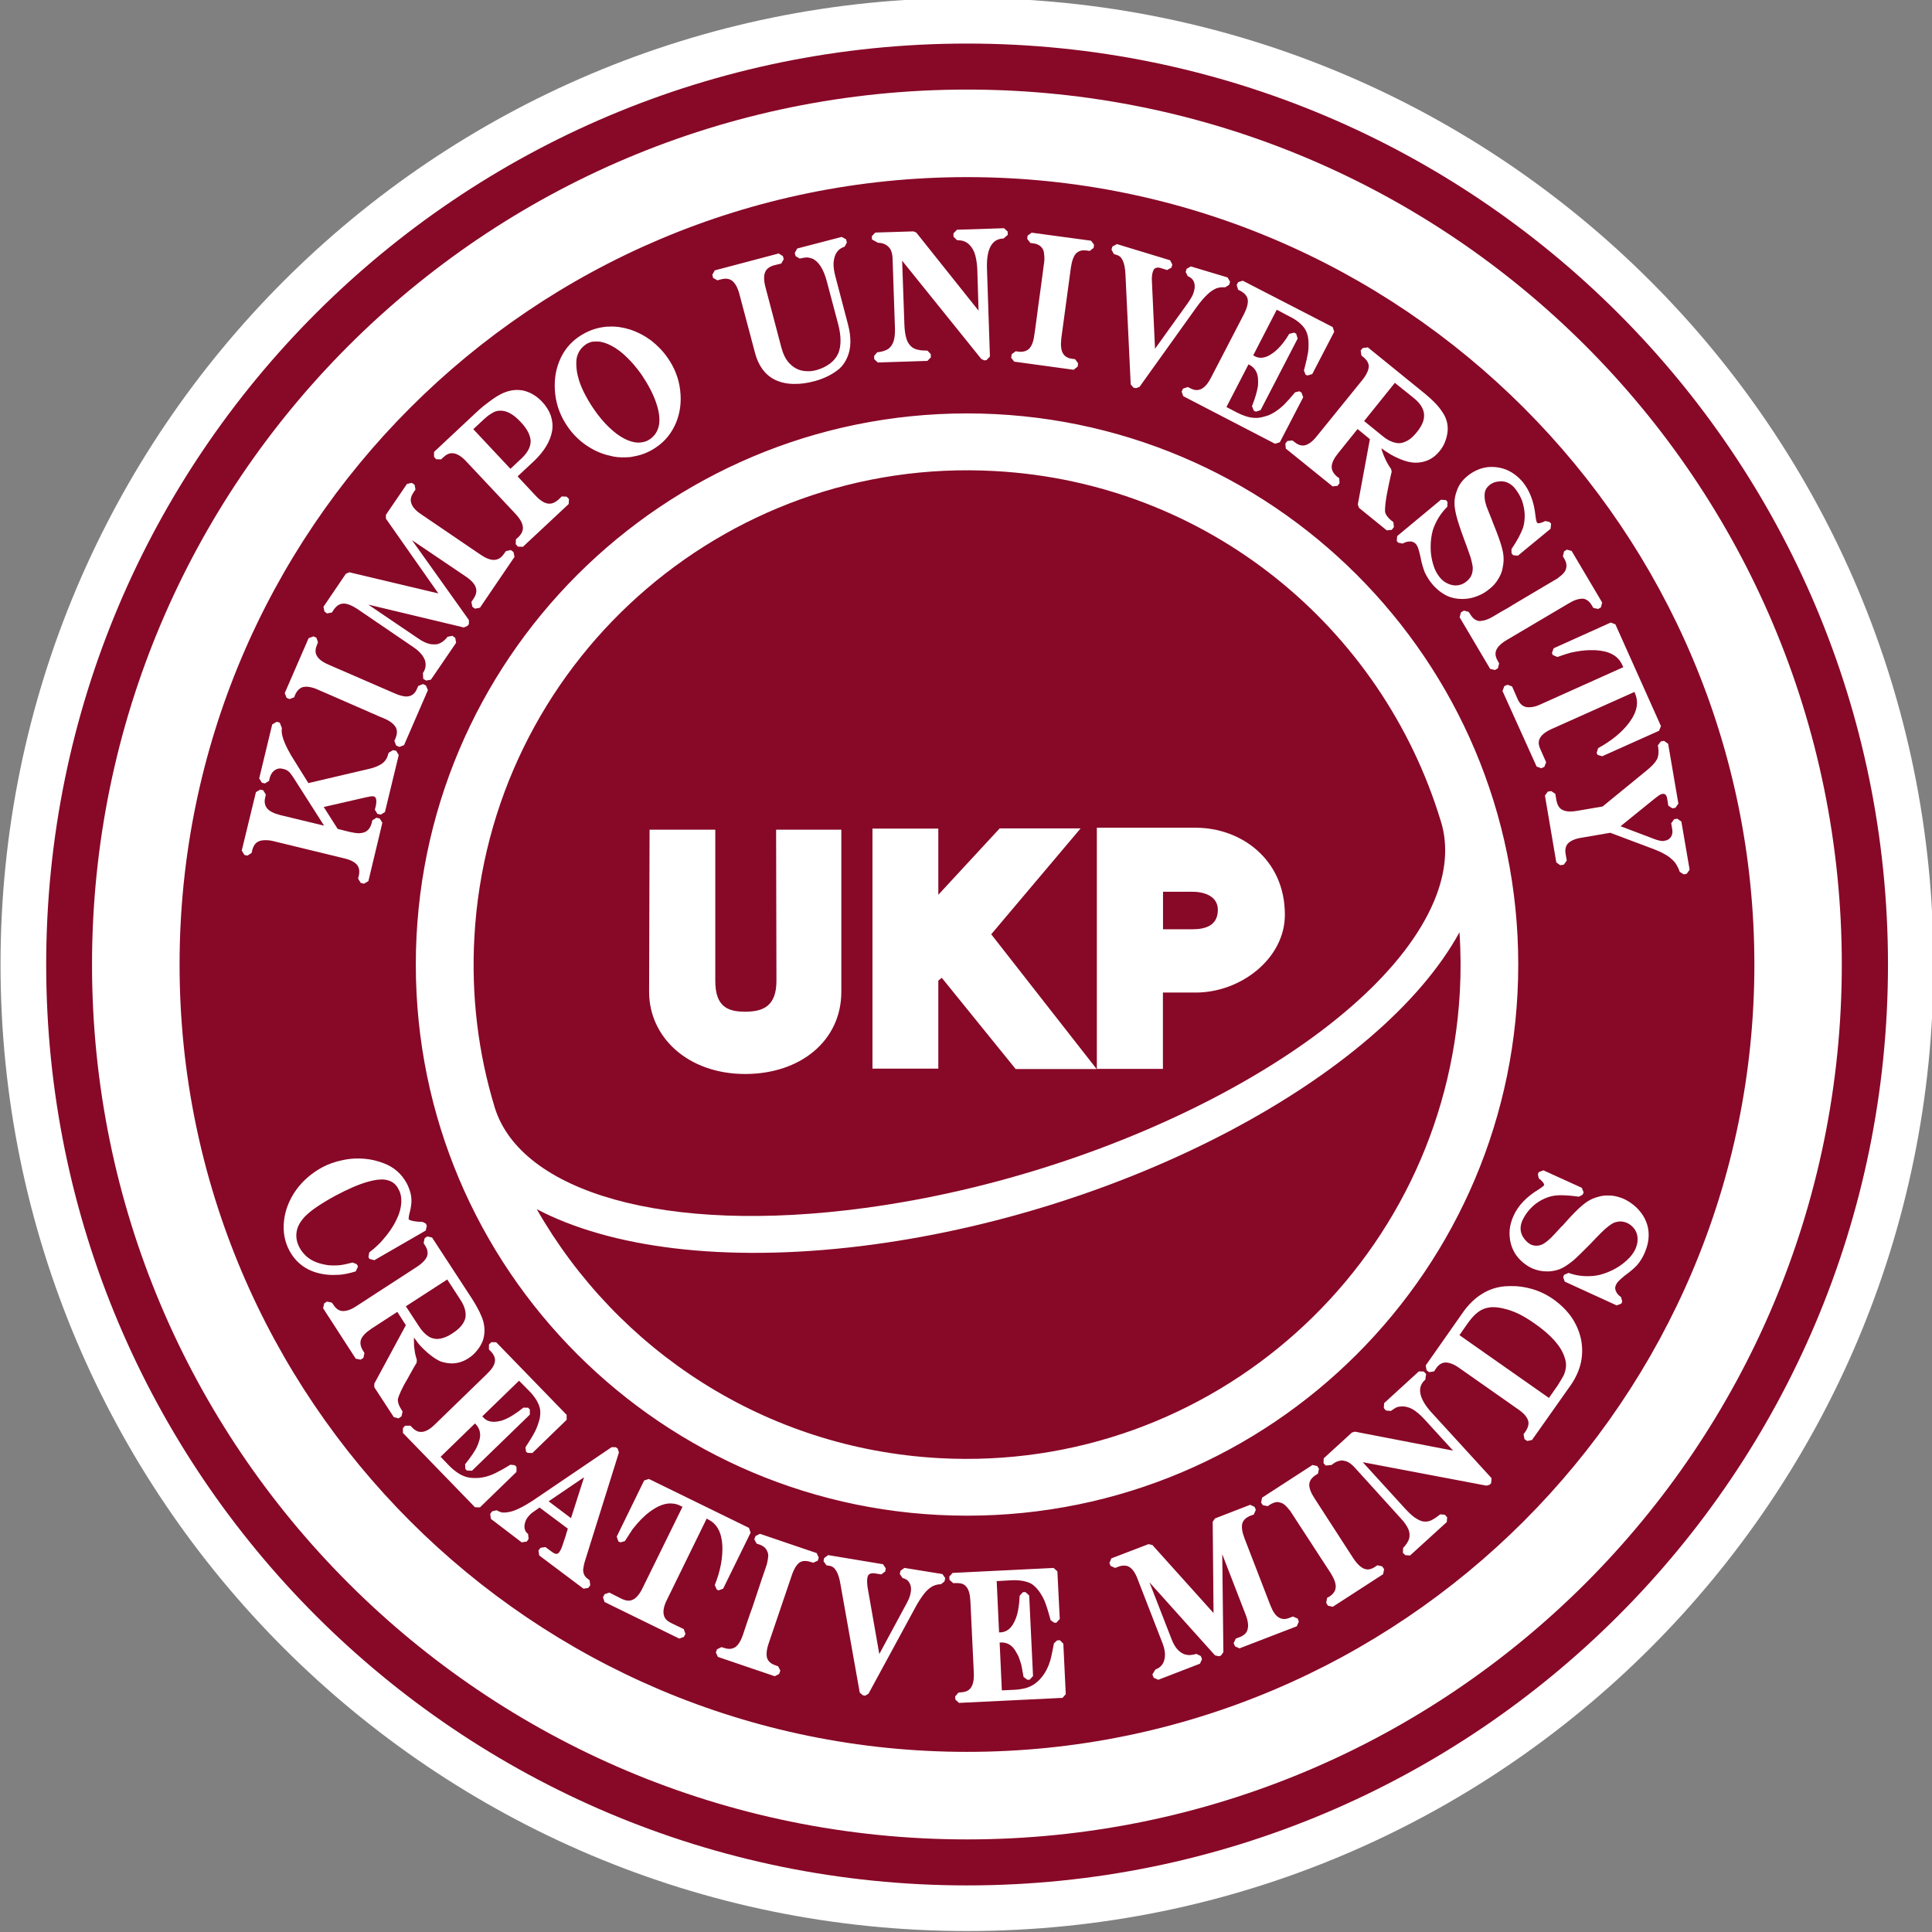 


<svg width="190.764mm" height="190.77mm" viewBox="0 0 190.764 190.77" version="1.1" id="svg467" xmlns="http://www.w3.org/2000/svg">
  
  <rect x="0" y="0" width="190.764" height="190.77" fill="#808080" stroke="none"/>
  
  <defs id="defs464">
    <clipPath clipPathUnits="userSpaceOnUse" id="clipPath27">
      <path d="M 0,0 H 702.992 V 878.74 H 0 Z" id="path25"></path>
    </clipPath>
    <clipPath clipPathUnits="userSpaceOnUse" id="clipPath59">
      <path d="M 0,0 H 702.992 V 878.74 H 0 Z" id="path57"></path>
    </clipPath>
    <clipPath clipPathUnits="userSpaceOnUse" id="clipPath95">
      <path d="M 0,0 H 702.992 V 878.74 H 0 Z" id="path93"></path>
    </clipPath>
  </defs>
  <g id="layer1" transform="translate(-9.221,-44.71)">
    <g id="g413" transform="matrix(0.568,0,0,-0.568,-94.948,441.274)">
      <g id="g21">
        <g id="g23" clip-path="url(#clipPath27)">
          <g id="g29" transform="translate(351.511,698.522)">
            <path d="m 0,0 c -92.795,0 -168.024,-75.229 -168.024,-168.023 0,-92.786 75.229,-168.005 168.024,-168.005 92.776,0 167.994,75.219 167.994,168.005 C 167.994,-75.229 92.776,0 0,0" style="fill:#ffffff;fill-opacity:1;fill-rule:nonzero;stroke:none" id="path31"></path>
          </g>
          <g id="g33" transform="translate(351.511,690.603)">
            <path d="m 0,0 c -88.434,0 -160.085,-71.682 -160.085,-160.104 0,-88.395 71.651,-160.076 160.085,-160.076 88.413,0 160.085,71.681 160.085,160.076 C 160.085,-71.682 88.413,0 0,0 m 0,-312.183 c -83.992,0 -152.118,68.086 -152.118,152.079 0,83.991 68.126,152.107 152.118,152.107 83.992,0 152.058,-68.116 152.058,-152.107 0,-83.993 -68.066,-152.079 -152.058,-152.079" style="fill:#880827;fill-opacity:1;fill-rule:nonzero;stroke:none" id="path35"></path>
          </g>
          <g id="g37" transform="translate(351.511,667.387)">
            <path d="m 0,0 c -75.611,0 -136.898,-61.287 -136.898,-136.888 0,-75.563 61.287,-136.861 136.898,-136.861 75.582,0 136.859,61.298 136.859,136.861 C 136.859,-61.287 75.582,0 0,0 m 112.7,-77.744 7.918,-17.685 -0.323,-0.815 -9.894,-4.431 -0.796,0.236 -0.167,0.344 0.256,0.825 c 2.299,1.268 4.127,2.731 5.403,4.441 1.396,1.877 1.69,3.557 0.993,5.129 l -0.069,0.206 -14.364,-6.425 c -2.653,-1.179 -2.476,-2.516 -2.004,-3.518 l 1.011,-2.289 -0.324,-0.805 -0.53,-0.227 -0.806,0.295 -5.933,13.136 0.324,0.845 0.56,0.236 0.785,-0.295 1.003,-2.279 c 0.451,-0.953 1.101,-1.396 2.014,-1.336 0.57,0 1.237,0.166 1.974,0.52 l 14.345,6.445 -0.187,0.393 c -0.736,1.611 -2.241,2.427 -4.706,2.564 -0.345,0 -0.679,0.01 -1.032,0 -0.943,-0.019 -2.053,-0.176 -3.203,-0.432 -0.52,-0.137 -1.316,-0.393 -2.338,-0.756 l -0.796,0.353 -0.147,0.344 0.295,0.816 9.933,4.48 z m -16.888,-59.144 c 0,-52.917 -42.886,-95.803 -95.812,-95.803 -52.907,0 -95.832,42.886 -95.832,95.803 0,52.925 42.925,95.811 95.832,95.811 52.926,0 95.812,-42.886 95.812,-95.811 m 7.987,70.59 -0.226,0.383 0.206,0.855 0.491,0.305 0.826,-0.236 5.305,-8.96 -0.216,-0.845 -0.491,-0.275 -0.835,0.186 -0.246,0.423 c -0.413,0.697 -0.884,1.071 -1.513,1.179 h -0.039 c -0.806,0.01 -1.562,-0.265 -2.476,-0.816 l -10.699,-6.327 c -1.013,-0.589 -1.661,-1.199 -1.906,-1.827 -0.226,-0.57 -0.128,-1.179 0.295,-1.887 l 0.215,-0.392 -0.215,-0.855 -0.511,-0.295 -0.836,0.196 -5.305,8.97 0.226,0.855 0.52,0.305 0.806,-0.207 0.275,-0.393 c 0.403,-0.707 0.894,-1.08 1.504,-1.208 h 0.029 c 0.835,0 1.592,0.265 2.486,0.796 l 0.756,0.452 0.658,0.393 0.512,0.285 0.697,0.393 0.796,0.491 0.855,0.511 5.168,3.065 1.699,1.003 c 0.462,0.343 0.835,0.658 1.081,0.933 0.205,0.245 0.364,0.491 0.422,0.756 0.167,0.57 0.07,1.13 -0.314,1.788 m -16.212,0 c -0.175,0.57 -0.451,1.307 -0.785,2.26 l -0.433,1.159 c -0.697,1.897 -1.11,3.183 -1.306,3.989 -0.226,0.924 -0.354,1.661 -0.334,2.299 0,0.658 0.137,1.366 0.403,2.054 0.324,0.982 0.944,1.837 1.798,2.535 0.972,0.815 2.073,1.335 3.222,1.532 0.393,0.079 0.776,0.088 1.13,0.088 0.795,0 1.601,-0.157 2.387,-0.451 1.13,-0.462 2.084,-1.189 2.929,-2.172 1.217,-1.503 1.965,-3.468 2.21,-5.885 0.108,-0.963 0.265,-1.149 0.265,-1.179 0.02,-0.01 0.069,-0.098 0.246,-0.098 0.215,0 0.57,0.069 1.189,0.383 l 0.726,-0.157 0.286,-0.305 -0.089,-0.884 -5.678,-4.676 -0.806,0.078 -0.295,0.314 -0.02,0.747 c 0.993,1.444 1.651,2.712 2.034,3.773 0.207,0.727 0.285,1.483 0.266,2.279 -0.04,0.776 -0.197,1.592 -0.462,2.378 -0.295,0.766 -0.727,1.493 -1.239,2.132 -0.353,0.432 -0.756,0.756 -1.189,0.953 -0.353,0.186 -0.804,0.275 -1.237,0.275 -0.442,-0.02 -0.825,-0.079 -1.14,-0.177 -0.344,-0.137 -0.639,-0.304 -0.864,-0.491 -0.452,-0.373 -0.738,-0.816 -0.806,-1.336 -0.049,-0.246 -0.049,-0.56 -0.02,-0.924 0.03,-0.403 0.128,-0.845 0.315,-1.424 0.227,-0.57 0.53,-1.346 0.933,-2.339 0.098,-0.285 0.148,-0.442 0.187,-0.511 l 0.255,-0.629 0.363,-0.913 c 0.59,-1.573 0.993,-2.781 1.131,-3.606 0.176,-0.884 0.137,-1.798 -0.059,-2.692 -0.099,-0.678 -0.384,-1.326 -0.777,-1.955 -0.373,-0.648 -0.883,-1.238 -1.522,-1.719 -0.629,-0.541 -1.336,-0.953 -2.103,-1.238 -0.777,-0.315 -1.601,-0.482 -2.377,-0.501 h -0.315 c -0.943,0 -1.858,0.196 -2.682,0.599 -0.924,0.472 -1.788,1.159 -2.526,2.063 -0.529,0.629 -0.923,1.317 -1.247,1.984 -0.266,0.689 -0.54,1.573 -0.756,2.742 -0.138,0.658 -0.285,1.13 -0.384,1.434 -0.088,0.295 -0.225,0.492 -0.363,0.698 -0.235,0.275 -0.561,0.442 -0.914,0.472 h -0.078 c -0.532,0 -0.914,-0.108 -1.327,-0.364 l -0.776,0.157 -0.265,0.305 0.079,0.844 7.604,6.318 0.875,-0.059 0.274,-0.334 -0.04,-0.825 c -1.177,-1.179 -2.014,-2.535 -2.515,-4.068 -0.245,-0.874 -0.382,-1.876 -0.382,-2.957 0,-1.081 0.157,-2.083 0.442,-3.006 0.266,-0.914 0.649,-1.65 1.159,-2.26 0.412,-0.511 0.924,-0.894 1.494,-1.12 0.423,-0.177 0.805,-0.256 1.208,-0.275 0.167,0 0.324,0.019 0.481,0.039 0.542,0.069 1.051,0.324 1.513,0.708 0.512,0.432 0.827,0.923 0.954,1.551 0.068,0.295 0.087,0.59 0.059,0.974 -0.069,0.383 -0.158,0.874 -0.306,1.414 m -18.804,36.588 0.884,0.118 9.954,-8.076 c 1.384,-1.15 2.367,-2.172 2.975,-3.134 0.698,-0.983 0.993,-2.034 0.954,-3.135 -0.03,-0.638 -0.167,-1.277 -0.412,-1.935 -0.217,-0.638 -0.571,-1.238 -0.993,-1.749 -1.081,-1.356 -2.485,-2.024 -4.234,-2.024 -0.904,0.03 -1.631,0.236 -2.506,0.58 -0.825,0.324 -1.592,0.727 -2.319,1.199 -0.314,0.196 -0.668,0.422 -1.06,0.736 0.039,-0.157 0.078,-0.314 0.118,-0.481 0.196,-0.56 0.392,-1.071 0.628,-1.562 0.246,-0.472 0.531,-1.012 0.934,-1.562 l 0.107,-0.472 -0.196,-0.815 -0.255,-1.169 -0.207,-1.012 c -0.197,-0.914 -0.333,-1.759 -0.422,-2.466 -0.078,-0.708 -0.098,-1.219 -0.069,-1.543 0.098,-0.462 0.453,-0.973 1.082,-1.484 l 0.353,-0.265 0.098,-0.864 -0.374,-0.492 -0.873,-0.088 -4.816,3.91 -0.215,0.589 2.102,11.358 -2.141,1.759 -3.38,-4.205 c -0.718,-0.884 -1.12,-1.7 -1.12,-2.368 -0.01,-0.599 0.294,-1.139 0.894,-1.68 l 0.413,-0.295 0.058,-0.854 -0.343,-0.472 -0.865,-0.099 -8.135,6.574 -0.079,0.874 0.355,0.442 0.864,0.098 0.383,-0.285 c 0.472,-0.393 0.963,-0.599 1.414,-0.599 0.148,0 0.246,0 0.393,0.039 0.648,0.167 1.366,0.688 2.083,1.612 l 7.851,9.687 c 0.717,0.883 1.12,1.7 1.159,2.387 0.009,0.57 -0.295,1.12 -0.963,1.661 l -0.314,0.265 -0.128,0.874 z m -21.663,11.456 0.806,0.245 15.631,-8.056 0.264,-0.816 -3.821,-7.359 -0.836,-0.245 -0.313,0.128 -0.295,0.727 c 0.373,1.405 0.608,2.476 0.727,3.193 0.078,0.687 0.097,1.415 0.048,2.151 -0.079,0.786 -0.304,1.445 -0.618,1.926 -0.541,0.796 -1.395,1.503 -2.545,2.073 l -2.338,1.238 -4.087,-7.929 0.226,-0.137 c 0.353,-0.187 0.687,-0.285 1.091,-0.285 0.608,0 1.307,0.246 2.024,0.766 0.618,0.423 1.266,1.051 1.856,1.818 0.295,0.363 0.648,0.874 1.061,1.572 l 0.855,0.216 0.353,-0.196 0.256,-0.845 -6.445,-12.439 -0.815,-0.265 -0.364,0.177 -0.315,0.776 c 0.276,0.698 0.512,1.366 0.698,2.014 0.167,0.599 0.276,1.12 0.345,1.543 0.029,0.402 0.029,0.835 0,1.267 -0.089,1.12 -0.6,1.926 -1.583,2.417 l -0.069,0.029 -3.832,-7.417 1.887,-0.983 c 0.678,-0.344 1.297,-0.57 1.886,-0.737 0.472,-0.117 0.894,-0.167 1.297,-0.167 h 0.354 c 0.551,0.05 1.11,0.197 1.71,0.384 0.963,0.363 1.896,0.982 2.82,1.847 0.52,0.52 1.189,1.267 1.984,2.22 l 0.747,0.177 0.373,-0.246 0.285,-0.796 -4.058,-7.82 -0.835,-0.265 -15.956,8.272 -0.284,0.786 0.245,0.531 0.835,0.275 0.394,-0.197 c 0.412,-0.216 0.786,-0.334 1.149,-0.334 0.924,0 1.759,0.727 2.485,2.162 l 5.738,11.062 c 0.521,1.032 0.748,1.906 0.639,2.575 -0.118,0.559 -0.53,1.061 -1.268,1.444 l -0.392,0.196 -0.256,0.816 z m -21.861,6.189 0.787,0.423 9.245,-2.81 0.383,-0.737 -0.138,-0.54 -0.767,-0.423 -1.13,0.354 c -0.175,0.029 -0.303,0.078 -0.461,0.078 -0.157,0 -0.295,-0.049 -0.432,-0.098 -0.216,-0.108 -0.373,-0.324 -0.462,-0.658 -0.138,-0.403 -0.186,-0.933 -0.158,-1.562 l 0.542,-11.8 5.776,8.047 c 0.482,0.707 0.815,1.267 0.963,1.817 0.217,0.698 0.217,1.268 0.03,1.749 -0.197,0.481 -0.551,0.796 -1.081,1.012 l -0.363,0.727 0.175,0.55 0.728,0.413 6.387,-1.916 0.442,-0.757 -0.186,-0.54 -0.67,-0.412 h -0.421 c -0.365,0.019 -0.738,-0.06 -1.121,-0.187 -0.511,-0.216 -1.041,-0.56 -1.561,-1.071 -0.59,-0.55 -1.249,-1.326 -1.946,-2.299 l -9.845,-13.755 -0.599,-0.226 -0.452,0.089 -0.482,0.569 -0.913,19.149 c -0.098,1.965 -0.58,3.105 -1.474,3.331 l -0.54,0.186 -0.413,0.757 z M 7.761,-30.781 8.44,-30.28 8.891,-30.33 c 0.137,-0.029 0.276,-0.038 0.413,-0.038 0.629,0 1.12,0.186 1.474,0.53 0.442,0.432 0.776,1.258 0.913,2.437 l 0.167,1.12 0.06,0.481 0.128,0.894 0.058,0.462 0.079,0.59 0.176,1.364 0.511,3.725 0.55,4.165 c 0.05,0.57 0,1.052 -0.059,1.454 -0.039,0.295 -0.137,0.58 -0.324,0.816 -0.323,0.452 -0.835,0.737 -1.601,0.825 l -0.441,0.059 -0.541,0.717 0.058,0.551 0.708,0.52 10.325,-1.395 0.521,-0.687 -0.068,-0.57 -0.687,-0.521 -0.462,0.069 c -0.158,0.01 -0.306,0.029 -0.453,0.029 -0.59,0.03 -1.071,-0.167 -1.424,-0.501 -0.443,-0.472 -0.747,-1.277 -0.925,-2.465 L 16.378,-28.03 c -0.128,-1.159 -0.05,-2.044 0.284,-2.604 0.305,-0.54 0.846,-0.855 1.631,-0.953 l 0.482,-0.059 0.521,-0.717 -0.069,-0.57 -0.698,-0.56 -10.336,1.415 -0.53,0.678 z m -23.716,21.143 6.631,0.206 0.492,-0.206 10.826,-13.578 -0.225,7.378 c -0.07,1.052 -0.227,1.975 -0.501,2.732 -0.295,0.707 -0.688,1.248 -1.15,1.601 -0.266,0.197 -0.511,0.324 -0.728,0.383 -0.196,0.069 -0.54,0.138 -1.139,0.158 l -0.609,0.599 -0.011,0.589 0.62,0.629 8.175,0.265 0.637,-0.599 0.011,-0.559 -0.747,-0.639 c -0.992,-0.02 -1.709,-0.443 -2.181,-1.258 -0.53,-0.894 -0.747,-2.22 -0.688,-3.989 l 0.511,-15.268 -0.609,-0.629 -0.393,-0.029 -0.491,0.236 -13.765,17.085 0.383,-10.905 c 0.029,-1.15 0.167,-2.084 0.403,-2.771 0.197,-0.609 0.55,-1.061 0.962,-1.385 0.354,-0.246 0.767,-0.402 1.278,-0.472 0.325,-0.069 0.757,-0.088 1.365,-0.097 l 0.581,-0.6 0.019,-0.58 -0.6,-0.609 -8.625,-0.275 -0.619,0.579 -0.01,0.57 0.521,0.619 c 0.815,0.089 1.414,0.275 1.886,0.56 0.452,0.314 0.737,0.747 0.943,1.287 0.206,0.6 0.295,1.366 0.265,2.289 l -0.412,12.075 c -0.01,0.649 -0.128,1.199 -0.344,1.641 -0.235,0.393 -0.521,0.688 -0.944,0.904 -0.343,0.177 -0.785,0.285 -1.247,0.285 l -1.052,0.579 -0.019,0.57 z m -27.903,-6.573 11.112,2.938 0.727,-0.462 0.147,-0.531 -0.432,-0.756 -1.267,-0.314 c -0.787,-0.227 -1.288,-0.6 -1.533,-1.179 -0.256,-0.6 -0.246,-1.494 0.059,-2.633 l 2.76,-10.474 c 0.295,-1.11 0.728,-2.004 1.318,-2.662 0.608,-0.649 1.257,-1.091 2.072,-1.307 0.354,-0.098 0.717,-0.147 1.091,-0.147 0.511,-0.04 1.08,0.049 1.64,0.196 0.885,0.256 1.66,0.619 2.358,1.15 0.679,0.52 1.12,1.09 1.425,1.778 0.52,1.287 0.501,3.016 -0.02,5.021 l -1.965,7.407 c -0.56,2.162 -1.424,3.518 -2.515,4.009 -0.314,0.108 -0.6,0.187 -0.884,0.216 -0.315,0 -0.766,-0.069 -1.336,-0.196 l -0.708,0.422 -0.148,0.551 0.433,0.775 7.732,2.014 0.757,-0.422 0.137,-0.56 -0.382,-0.707 c -0.482,-0.178 -0.757,-0.364 -0.895,-0.462 -0.196,-0.157 -0.383,-0.374 -0.57,-0.668 -0.265,-0.452 -0.402,-1.012 -0.462,-1.68 -0.039,-0.708 0.08,-1.484 0.315,-2.378 l 2.181,-8.292 c 0.608,-2.289 0.569,-4.235 -0.118,-5.777 -0.354,-0.835 -0.845,-1.513 -1.414,-2.004 -1.15,-0.953 -2.634,-1.7 -4.373,-2.152 -1.228,-0.324 -2.358,-0.472 -3.38,-0.452 h -0.314 c -1.208,0.039 -2.24,0.305 -3.125,0.737 -1.699,0.855 -2.857,2.446 -3.438,4.686 l -2.711,10.208 c -0.698,2.624 -1.937,2.653 -2.338,2.653 -0.246,0.02 -0.531,-0.029 -0.817,-0.098 l -0.668,-0.177 -0.746,0.422 -0.128,0.561 z m -27.057,-15.867 c 0.697,1.798 1.847,3.233 3.379,4.303 1.376,0.934 2.829,1.513 4.333,1.71 0.314,0.049 0.629,0.078 0.963,0.078 1.198,0.059 2.407,-0.117 3.625,-0.501 1.327,-0.432 2.554,-1.08 3.684,-1.906 1.111,-0.874 2.103,-1.886 2.888,-3.035 1.199,-1.709 1.937,-3.616 2.162,-5.591 0.246,-2.004 0.019,-3.9 -0.706,-5.659 -0.738,-1.768 -1.887,-3.232 -3.489,-4.303 -1.199,-0.825 -2.515,-1.356 -3.921,-1.582 -0.412,-0.108 -0.874,-0.147 -1.365,-0.147 -0.933,-0.049 -1.896,0.039 -2.819,0.304 -1.444,0.315 -2.78,0.943 -4.048,1.808 -1.258,0.865 -2.368,1.975 -3.232,3.252 -1.17,1.69 -1.907,3.586 -2.133,5.61 -0.225,1.975 -0.03,3.891 0.679,5.659 m -21.743,-15.69 7.221,6.759 c 0.423,0.403 0.914,0.845 1.454,1.278 0.57,0.451 1.082,0.815 1.533,1.149 0.492,0.354 0.914,0.599 1.277,0.796 1.012,0.53 2.034,0.806 3.027,0.786 0.265,-0.02 0.549,-0.02 0.834,-0.069 1.278,-0.255 2.427,-0.914 3.449,-1.994 0.697,-0.747 1.208,-1.562 1.503,-2.407 0.275,-0.855 0.374,-1.739 0.227,-2.624 -0.148,-0.884 -0.482,-1.778 -1.033,-2.692 -0.53,-0.874 -1.237,-1.729 -2.103,-2.564 l -2.868,-2.672 3.066,-3.282 c 0.893,-0.982 1.728,-1.464 2.456,-1.464 0.53,0 1.021,0.216 1.562,0.688 l 0.589,0.57 0.855,-0.039 0.403,-0.413 -0.049,-0.865 -7.958,-7.437 -0.866,0.029 -0.381,0.423 0.028,0.855 0.442,0.383 c 0.777,0.786 1.464,1.926 -0.53,4.058 l -8.528,9.078 c -0.894,0.962 -1.7,1.424 -2.436,1.444 -0.531,0.029 -1.042,-0.226 -1.533,-0.688 l -0.422,-0.383 -0.865,0.02 -0.363,0.422 z m -15.337,-21.192 0.61,0.265 15.473,-3.674 -9.117,12.998 v 0.668 l 3.666,5.374 0.835,0.177 0.49,-0.334 0.147,-0.835 -0.342,-0.492 c -0.454,-0.697 -0.59,-1.277 -0.384,-1.866 0.186,-0.649 0.776,-1.317 1.748,-1.955 l 10.288,-6.996 c 0.893,-0.609 1.66,-0.913 2.309,-0.913 0.755,0.01 1.286,0.383 1.758,1.041 l 0.334,0.481 0.854,0.197 0.482,-0.354 0.167,-0.845 -6.003,-8.832 -0.864,-0.167 -0.462,0.334 -0.159,0.845 0.394,0.589 c 0.442,0.678 0.569,1.287 0.374,1.886 -0.177,0.62 -0.786,1.288 -1.739,1.936 l -9.364,6.327 9.894,-13.882 0.011,-0.698 -0.257,-0.334 -0.638,-0.266 -16.604,3.97 8.743,-5.924 c 0.728,-0.501 1.406,-0.816 2.055,-0.943 0.176,-0.03 0.382,-0.04 0.56,-0.04 0.373,-0.029 0.727,0.02 1.032,0.167 0.509,0.217 0.982,0.6 1.394,1.15 l 0.835,0.167 0.501,-0.354 0.148,-0.864 -4.382,-6.406 -0.825,-0.157 -0.511,0.305 -0.05,1.011 c 0.492,0.708 0.581,1.425 0.354,2.201 -0.304,0.825 -0.972,1.592 -1.993,2.28 l -9.787,6.67 c -0.923,0.6 -1.69,0.904 -2.338,0.924 -0.746,-0.029 -1.258,-0.384 -1.739,-1.071 l -0.324,-0.491 -0.855,-0.157 -0.442,0.343 -0.167,0.816 z m -6.473,-11.191 0.824,0.315 0.52,-0.216 0.287,-0.796 -0.159,-0.433 c -0.323,-0.746 -0.363,-1.385 -0.048,-1.906 0.304,-0.599 1.011,-1.129 2.102,-1.591 l 11.406,-4.951 c 0.777,-0.354 1.445,-0.521 2.006,-0.561 0.206,0 0.402,0.04 0.579,0.069 0.598,0.157 1.06,0.589 1.347,1.336 l 0.195,0.432 0.815,0.325 0.521,-0.236 0.344,-0.816 -4.146,-9.559 -0.826,-0.315 -0.549,0.246 -0.315,0.806 0.196,0.432 c 0.326,0.776 0.326,1.395 0.05,1.926 -0.334,0.589 -1.013,1.12 -2.093,1.571 l -0.884,0.364 -0.619,0.285 -0.796,0.334 -0.472,0.217 -0.668,0.293 -1.14,0.492 -4.813,2.103 -2.457,1.061 c -0.539,0.206 -1.04,0.304 -1.424,0.334 -0.01,0 -0.049,0 -0.069,0.01 -0.382,0 -0.599,-0.04 -0.796,-0.099 -0.52,-0.196 -0.943,-0.599 -1.258,-1.306 l -0.167,-0.442 -0.815,-0.305 -0.511,0.216 -0.315,0.825 z m -7.448,-35.114 c -0.472,0 -0.855,-0.049 -1.209,-0.196 -0.579,-0.246 -0.934,-0.757 -1.15,-1.582 l -0.098,-0.442 -0.727,-0.462 -0.52,0.108 -0.472,0.767 2.467,10.158 0.756,0.443 0.511,-0.118 0.452,-0.757 -0.099,-0.452 c -0.196,-0.776 -0.089,-1.395 0.286,-1.886 0.402,-0.531 1.208,-0.933 2.328,-1.218 l 7.614,-1.838 -5.256,8.243 c -0.472,0.727 -0.757,1.061 -0.944,1.199 -0.255,0.197 -0.52,0.344 -0.903,0.413 -0.167,0.039 -0.354,0.088 -0.511,0.088 -0.344,0 -0.678,-0.108 -0.953,-0.304 -0.451,-0.305 -0.746,-0.786 -0.924,-1.474 l -0.069,-0.383 -0.726,-0.442 -0.521,0.118 -0.473,0.755 2.262,9.384 0.775,0.452 0.53,-0.128 0.384,-0.973 c -0.178,-0.756 0.059,-2.417 2.348,-5.944 l 2.25,-3.606 10.404,2.437 c 1.082,0.226 1.925,0.6 2.476,1.002 0.501,0.403 0.835,0.904 0.973,1.552 l 0.128,0.295 0.716,0.442 0.561,-0.108 0.452,-0.737 -2.398,-9.913 -0.727,-0.452 -0.59,0.138 -0.441,0.727 0.138,0.53 c 0.225,0.963 0.088,1.376 0,1.523 -0.05,0.108 -0.138,0.197 -0.384,0.266 h -0.295 c -0.226,0 -0.501,-0.089 -0.933,-0.158 l -7.408,-1.699 2.427,-3.812 2.132,-0.531 c 0.53,-0.108 1.002,-0.196 1.444,-0.216 0.471,0 0.865,0.078 1.189,0.216 0.57,0.285 0.923,0.776 1.149,1.562 l 0.098,0.462 0.737,0.462 0.57,-0.157 0.443,-0.728 -2.427,-10.139 -0.756,-0.452 -0.571,0.128 -0.471,0.766 0.118,0.443 c 0.196,0.795 0.097,1.395 -0.266,1.906 -0.412,0.52 -1.218,0.933 -2.357,1.188 l -12.095,2.938 c -0.54,0.147 -1.041,0.196 -1.444,0.196 m 4.126,-71.377 c -0.865,1.592 -1.16,3.341 -0.952,5.247 0.215,1.857 0.913,3.625 2.072,5.276 1.179,1.65 2.712,2.957 4.52,3.959 1.1,0.58 2.24,1.002 3.527,1.258 0.717,0.167 1.494,0.265 2.23,0.294 0.511,0.01 1.031,0.01 1.542,-0.029 1.268,-0.098 2.447,-0.393 3.528,-0.825 1.729,-0.669 3.036,-1.828 3.919,-3.459 0.295,-0.569 0.503,-1.13 0.649,-1.67 0.138,-0.57 0.188,-1.14 0.157,-1.719 -0.058,-0.609 -0.157,-1.228 -0.353,-1.897 -0.158,-0.746 -0.118,-0.933 -0.118,-0.972 0,0 0.314,-0.394 2.446,-0.452 l 0.54,-0.285 0.167,-0.383 -0.186,-0.826 -8.94,-5.157 -0.865,0.235 -0.158,0.344 0.148,0.786 c 0.608,0.462 1.051,0.835 1.404,1.189 0.334,0.295 0.668,0.639 1.002,1.052 0.993,1.139 1.75,2.229 2.261,3.33 0.549,1.061 0.825,2.073 0.894,3.036 0.049,0.894 -0.098,1.709 -0.492,2.387 -0.432,0.855 -1.061,1.336 -1.886,1.543 -0.324,0.098 -0.777,0.157 -1.208,0.127 -0.678,-0.029 -1.455,-0.167 -2.349,-0.432 -1.494,-0.422 -3.349,-1.238 -5.511,-2.378 -1.219,-0.668 -2.299,-1.316 -3.194,-1.925 -0.874,-0.58 -1.6,-1.189 -2.121,-1.71 -0.502,-0.541 -0.864,-1.061 -1.11,-1.582 -0.286,-0.609 -0.394,-1.228 -0.375,-1.866 0.031,-0.649 0.198,-1.258 0.532,-1.896 0.294,-0.58 0.717,-1.091 1.188,-1.533 0.482,-0.423 1.022,-0.776 1.68,-1.032 0.649,-0.255 1.366,-0.432 2.181,-0.55 0.453,-0.029 0.895,-0.049 1.336,-0.029 0.197,0 0.354,0.019 0.55,0.029 0.6,0.059 1.396,0.226 2.32,0.472 l 0.736,-0.295 0.197,-0.403 -0.393,-0.845 c -0.943,-0.285 -1.72,-0.452 -2.388,-0.54 -0.284,-0.049 -0.608,-0.059 -0.923,-0.059 -0.422,-0.03 -0.845,-0.03 -1.287,0 -3.213,0.226 -5.531,1.641 -6.917,4.185 m 19.473,-28.777 -0.501,-0.353 -0.835,0.206 -3.389,5.197 -0.011,0.619 5.492,10.169 -1.482,2.319 -4.511,-2.928 c -0.982,-0.668 -1.591,-1.287 -1.808,-1.906 -0.196,-0.59 -0.078,-1.189 0.344,-1.896 l 0.256,-0.423 -0.177,-0.845 -0.491,-0.314 -0.845,0.177 -5.67,8.763 0.188,0.845 0.481,0.315 0.845,-0.177 0.265,-0.354 c 0.452,-0.717 0.953,-1.051 1.563,-1.11 0.717,-0.039 1.542,0.236 2.465,0.865 l 10.445,6.779 c 0.991,0.648 1.61,1.297 1.827,1.896 0.177,0.589 0.078,1.208 -0.374,1.886 l -0.235,0.374 0.176,0.845 0.453,0.324 0.844,-0.197 6.996,-10.719 c 0.963,-1.513 1.621,-2.839 1.915,-3.89 0.295,-1.169 0.256,-2.26 -0.078,-3.282 -0.216,-0.589 -0.55,-1.169 -1.002,-1.719 -0.423,-0.54 -0.915,-1.002 -1.484,-1.356 -0.992,-0.658 -2.044,-0.953 -3.134,-0.904 -0.56,0.02 -1.14,0.138 -1.729,0.334 -0.609,0.256 -1.248,0.678 -1.994,1.277 -0.707,0.6 -1.357,1.209 -1.897,1.867 -0.195,0.266 -0.432,0.6 -0.737,1.012 -0.01,-0.157 -0.01,-0.344 -0.01,-0.481 0,-0.59 0.01,-1.169 0.118,-1.7 0.05,-0.54 0.197,-1.11 0.394,-1.739 l -0.06,-0.501 -0.442,-0.727 -0.599,-1.081 -0.156,-0.265 -0.306,-0.57 c -0.501,-0.825 -0.884,-1.552 -1.199,-2.22 -0.295,-0.629 -0.462,-1.12 -0.549,-1.425 -0.03,-0.481 0.137,-1.061 0.569,-1.739 l 0.256,-0.422 z m 12.773,-15.808 -12.528,12.92 v 0.835 l 0.384,0.422 h 0.933 l 0.295,-0.323 c 0.461,-0.482 0.953,-0.747 1.464,-0.757 0.756,-0.039 1.612,0.422 2.554,1.365 l 8.941,8.676 c 0.854,0.815 1.336,1.523 1.424,2.21 0.079,0.57 -0.156,1.189 -0.746,1.779 l -0.294,0.304 v 0.855 l 0.411,0.412 0.855,-0.019 12.242,-12.615 v -0.865 l -5.954,-5.767 -0.844,0.02 -0.276,0.255 -0.078,0.737 c 0.824,1.248 1.395,2.191 1.719,2.859 0.295,0.609 0.53,1.306 0.728,1.995 0.156,0.795 0.166,1.463 0.028,2.004 -0.255,0.963 -0.855,1.886 -1.729,2.81 l -1.866,1.886 -6.397,-6.199 0.187,-0.187 c 0.462,-0.5 1.003,-0.727 1.699,-0.757 0.414,-0.019 0.875,0.059 1.406,0.177 0.767,0.246 1.543,0.629 2.328,1.17 0.384,0.235 0.894,0.608 1.533,1.119 l 0.835,-0.019 0.285,-0.325 v -0.874 l -10.06,-9.756 -0.885,0.039 -0.265,0.266 -0.049,0.815 c 0.471,0.59 0.904,1.169 1.267,1.7 0.354,0.52 0.639,0.982 0.806,1.376 0.177,0.373 0.315,0.755 0.442,1.218 0.265,1.051 0.03,1.984 -0.747,2.76 l -0.048,0.05 -5.974,-5.797 1.464,-1.523 c 0.52,-0.54 1.061,-0.973 1.572,-1.307 0.481,-0.334 1.012,-0.55 1.503,-0.697 0.384,-0.099 0.767,-0.157 1.208,-0.167 h 0.511 c 1.052,0.029 2.162,0.314 3.282,0.864 0.638,0.315 1.532,0.786 2.583,1.455 l 0.776,-0.089 0.295,-0.305 -0.009,-0.864 -6.347,-6.161 z m 19.688,-14.03 -0.825,-0.127 -7.693,5.777 -0.138,0.855 0.364,0.481 0.854,0.118 1.013,-0.747 c 0.462,-0.354 0.717,-0.432 0.874,-0.432 0.108,0 0.286,0 0.511,0.285 0.138,0.186 0.284,0.462 0.432,0.805 0.138,0.393 0.364,1.091 0.727,2.162 l 0.088,0.373 0.128,0.354 0.119,0.403 -4.912,3.674 -1.002,-0.707 c -0.423,-0.256 -0.757,-0.6 -1.072,-1.002 -0.216,-0.275 -0.383,-0.639 -0.491,-1.081 -0.089,-0.373 -0.089,-0.678 0,-0.963 0.058,-0.275 0.138,-0.393 0.177,-0.442 0.019,-0.049 0.157,-0.177 0.392,-0.423 l 0.089,-0.835 -0.324,-0.472 -0.885,-0.127 -5.345,4.078 -0.126,0.854 0.323,0.452 0.796,0.197 c 0.384,-0.217 0.708,-0.335 0.934,-0.393 h 0.068 c 0.344,-0.03 0.648,0 0.982,0.058 1.09,0.138 2.624,0.885 4.56,2.182 l 13.449,9.117 0.728,-0.01 0.334,-0.255 0.206,-0.659 -5.934,-18.961 c -0.157,-0.501 -0.226,-1.002 -0.285,-1.405 0,-0.364 0.068,-0.658 0.187,-0.894 0.098,-0.256 0.314,-0.482 0.589,-0.689 l 0.344,-0.264 0.117,-0.875 z m 20.819,11.918 -0.225,0.147 -6.917,-14.138 c -0.581,-1.159 -0.728,-2.082 -0.492,-2.781 0.158,-0.52 0.54,-0.893 1.179,-1.217 l 2.24,-1.081 0.295,-0.825 -0.266,-0.531 -0.806,-0.295 -12.988,6.357 -0.275,0.825 0.275,0.531 0.836,0.285 2.17,-1.101 c 0.355,-0.157 0.649,-0.255 0.963,-0.294 0.375,-0.02 1.505,-0.167 2.643,2.191 l 6.937,14.118 -0.423,0.196 c -0.412,0.217 -0.855,0.334 -1.276,0.364 -1.21,0.147 -2.545,-0.354 -3.96,-1.405 -1.022,-0.747 -2.014,-1.769 -3.006,-3.036 -0.276,-0.442 -0.738,-1.11 -1.346,-2.083 l -0.777,-0.226 -0.363,0.167 -0.285,0.835 4.765,9.756 0.825,0.276 17.399,-8.509 0.287,-0.835 -4.777,-9.736 -0.785,-0.295 -0.314,0.128 -0.354,0.796 c 0.983,2.446 1.405,4.755 1.316,6.887 -0.137,2.299 -0.943,3.792 -2.495,4.529 m 19.09,-7.173 -0.777,-0.353 -0.462,0.118 c -0.225,0.079 -0.412,0.138 -0.637,0.157 -0.493,0.069 -0.905,0 -1.278,-0.226 -0.52,-0.373 -0.993,-1.12 -1.376,-2.259 l -4.007,-11.8 c -0.375,-1.091 -0.462,-1.975 -0.266,-2.604 0.216,-0.569 0.667,-0.982 1.473,-1.238 l 0.443,-0.167 0.373,-0.746 -0.217,-0.58 -0.757,-0.393 -9.883,3.36 -0.353,0.776 0.196,0.541 0.776,0.383 0.432,-0.128 c 0.237,-0.088 0.423,-0.118 0.639,-0.157 0.481,-0.068 0.895,0.029 1.297,0.255 0.54,0.344 1.012,1.12 1.385,2.221 l 0.511,1.532 0.108,0.325 0.334,0.972 0.245,0.727 0.423,1.15 1.562,4.697 0.963,2.829 c 0.138,0.56 0.207,1.061 0.236,1.444 0,0.305 -0.059,0.58 -0.196,0.825 -0.217,0.541 -0.668,0.924 -1.396,1.16 l -0.431,0.147 -0.404,0.756 0.217,0.56 0.766,0.384 9.864,-3.351 0.354,-0.776 z m 22.017,-3.615 -0.599,-0.481 c -0.531,0 -1.013,-0.128 -1.474,-0.354 -0.501,-0.275 -0.982,-0.706 -1.444,-1.267 -0.491,-0.639 -1.061,-1.474 -1.612,-2.535 l -8.075,-14.875 -0.571,-0.344 -0.392,0.059 -0.56,0.472 -3.361,18.893 c -0.324,1.945 -0.953,3.016 -1.857,3.144 l -0.569,0.098 -0.511,0.708 0.108,0.55 0.698,0.511 9.53,-1.582 0.481,-0.707 -0.079,-0.541 -0.688,-0.521 -1.169,0.187 c -0.431,0.039 -0.678,0 -0.854,-0.118 -0.265,-0.137 -0.354,-0.364 -0.412,-0.717 -0.06,-0.393 -0.041,-0.933 0.039,-1.562 l 2.043,-11.633 4.707,8.725 c 0.382,0.697 0.657,1.346 0.736,1.896 0.157,0.737 0.049,1.316 -0.206,1.758 -0.246,0.443 -0.639,0.707 -1.198,0.836 l -0.473,0.697 0.118,0.57 0.689,0.491 6.601,-1.071 0.491,-0.707 z m 20.524,-20.239 -18,-0.874 -0.629,0.58 -0.039,0.54 0.571,0.668 0.452,0.049 c 1.109,0.069 2.367,0.491 2.22,3.429 l -0.589,12.399 c -0.06,1.199 -0.286,2.053 -0.728,2.544 -0.343,0.423 -0.835,0.61 -1.503,0.62 h -0.314 l -0.442,-0.01 -0.649,0.569 -0.03,0.58 0.571,0.629 17.557,0.864 0.657,-0.589 0.414,-8.282 -0.59,-0.649 h -0.374 l -0.618,0.433 c -0.384,1.395 -0.708,2.456 -0.982,3.163 -0.266,0.658 -0.62,1.277 -1.032,1.868 -0.471,0.637 -0.963,1.099 -1.475,1.384 -0.697,0.324 -1.552,0.511 -2.474,0.531 -0.266,0.019 -0.531,0.019 -0.807,0 l -2.613,-0.148 0.413,-8.911 h 0.255 c 1.061,0.049 1.887,0.698 2.466,1.975 0.344,0.707 0.56,1.552 0.688,2.515 0.078,0.472 0.138,1.071 0.177,1.896 l 0.559,0.6 0.443,0.019 0.648,-0.589 0.668,-14.01 -0.579,-0.629 -0.403,-0.02 -0.668,0.501 c -0.117,0.747 -0.275,1.444 -0.383,2.083 -0.188,0.619 -0.334,1.12 -0.511,1.523 -0.186,0.354 -0.402,0.747 -0.639,1.12 -0.551,0.806 -1.307,1.248 -2.24,1.257 H 5.708 5.659 l 0.383,-8.321 2.103,0.098 c 0.746,0.02 1.415,0.148 2.043,0.295 0.56,0.167 1.051,0.393 1.503,0.697 0.452,0.325 0.885,0.698 1.268,1.189 0.668,0.806 1.179,1.818 1.532,3.007 0.187,0.737 0.384,1.69 0.61,2.898 l 0.56,0.511 0.471,0.019 0.599,-0.589 0.424,-8.783 z m 40.724,12.448 -9.963,-3.841 -0.767,0.344 -0.254,0.56 0.382,0.795 0.659,0.246 c 0.766,0.295 1.219,0.727 1.375,1.307 0.197,0.648 0.1,1.523 -0.323,2.603 l -4.068,10.513 0.196,-17.026 -0.412,-0.59 -0.373,-0.128 -0.668,0.157 -11.397,12.694 3.831,-9.844 c 0.315,-0.816 0.688,-1.475 1.14,-1.926 0.433,-0.413 0.874,-0.707 1.385,-0.806 0.216,-0.049 0.441,-0.068 0.639,-0.068 0.363,0.019 0.737,0.078 1.139,0.216 l 0.786,-0.374 0.217,-0.54 -0.354,-0.796 -7.251,-2.8 -0.796,0.354 -0.226,0.57 0.511,0.854 c 0.825,0.315 1.317,0.816 1.542,1.612 0.256,0.825 0.148,1.847 -0.303,2.996 l -4.294,11.063 c -0.402,1.1 -0.903,1.837 -1.474,2.161 -0.285,0.187 -0.58,0.236 -0.934,0.236 -0.274,0 -0.629,-0.049 -0.982,-0.196 l -0.55,-0.207 -0.786,0.354 -0.197,0.511 0.335,0.796 6.455,2.476 0.677,-0.148 10.631,-11.829 -0.148,15.867 0.404,0.58 6.11,2.368 0.776,-0.364 0.206,-0.52 -0.353,-0.806 -0.55,-0.197 c -0.786,-0.314 -1.248,-0.737 -1.435,-1.326 -0.177,-0.629 -0.049,-1.513 0.373,-2.613 l 4.48,-11.603 c 0.423,-1.091 0.895,-1.818 1.475,-2.152 0.285,-0.177 0.609,-0.275 0.953,-0.275 0.295,0.01 0.618,0.078 0.972,0.236 l 0.551,0.196 0.815,-0.354 0.196,-0.54 z m 15.003,9.049 -8.745,-5.659 -0.846,0.186 -0.303,0.502 0.157,0.864 0.413,0.226 c 0.677,0.442 1.03,0.973 1.08,1.582 0.069,0.638 -0.245,1.483 -0.865,2.486 l -0.883,1.355 -0.295,0.462 -0.472,0.708 -0.914,1.414 -2.917,4.481 -1.563,2.407 c -0.354,0.451 -0.707,0.825 -0.962,1.051 -0.266,0.206 -0.512,0.334 -0.796,0.393 -0.167,0.049 -0.355,0.088 -0.491,0.088 -0.384,-0.02 -0.827,-0.177 -1.288,-0.462 l -0.363,-0.255 -0.855,0.167 -0.304,0.462 0.176,0.855 8.763,5.678 0.816,-0.186 0.305,-0.472 -0.167,-0.845 -0.403,-0.255 c -0.678,-0.443 -1.052,-0.963 -1.11,-1.562 -0.049,-0.659 0.256,-1.484 0.914,-2.486 l 6.749,-10.434 c 0.659,-1.002 1.318,-1.582 1.916,-1.818 0.197,-0.059 0.404,-0.108 0.61,-0.108 0.392,0.02 0.824,0.167 1.237,0.452 l 0.404,0.275 0.835,-0.186 0.343,-0.492 z m 18.785,15.838 -0.266,-0.285 -0.55,-0.158 -21.507,4.078 7.349,-8.057 c 0.786,-0.854 1.483,-1.493 2.083,-1.807 0.511,-0.335 1.061,-0.492 1.532,-0.462 0.522,0.01 0.963,0.186 1.366,0.462 0.325,0.167 0.669,0.442 1.13,0.796 l 0.796,-0.06 0.413,-0.442 -0.058,-0.835 -6.387,-5.816 -0.825,0.059 -0.423,0.403 0.04,0.845 c 0.53,0.56 0.892,1.109 1.051,1.631 0.117,0.511 0.098,1.031 -0.109,1.572 -0.255,0.599 -0.687,1.247 -1.316,1.915 l -8.115,8.951 c -0.453,0.471 -0.894,0.815 -1.347,0.982 -0.284,0.089 -0.55,0.157 -0.845,0.157 -0.147,-0.009 -0.274,-0.009 -0.431,-0.068 -0.443,-0.089 -0.866,-0.325 -1.317,-0.708 l -1.021,-0.098 -0.384,0.413 0.029,0.835 4.923,4.499 0.521,0.138 17.045,-3.291 -4.982,5.453 c -0.706,0.766 -1.404,1.365 -2.111,1.778 -0.629,0.314 -1.208,0.462 -1.768,0.462 -0.491,-0.04 -0.757,-0.078 -0.992,-0.187 -0.149,-0.089 -0.462,-0.246 -0.963,-0.609 l -0.845,0.068 -0.373,0.423 0.048,0.865 6.043,5.521 0.854,-0.029 0.403,-0.423 -0.137,-0.982 c -0.748,-0.659 -1.022,-1.415 -0.865,-2.358 0.167,-1.022 0.873,-2.211 2.053,-3.478 l 10.326,-11.289 z m 15.601,20.956 c -0.304,-1.346 -0.894,-2.662 -1.728,-3.871 l -6.771,-9.589 -0.834,-0.177 -0.482,0.334 -0.157,0.855 0.353,0.481 c 0.453,0.698 0.61,1.307 0.443,1.886 -0.217,0.659 -0.796,1.317 -1.778,1.985 l -10.18,7.143 c -0.932,0.668 -1.728,0.963 -2.406,0.963 -0.649,-0.03 -1.179,-0.354 -1.651,-1.042 l -0.334,-0.501 -0.854,-0.137 -0.453,0.324 -0.147,0.845 6.298,8.98 c 1.041,1.532 2.25,2.721 3.528,3.478 1.316,0.835 2.819,1.277 4.43,1.326 0.196,0.01 0.383,0.01 0.608,0.01 1.161,0.029 2.359,-0.157 3.538,-0.482 1.385,-0.393 2.662,-1.011 3.812,-1.827 1.278,-0.914 2.338,-1.965 3.154,-3.134 0.806,-1.199 1.346,-2.486 1.631,-3.802 0.266,-1.346 0.266,-2.692 -0.02,-4.048 m 11.043,18.981 c -0.324,-0.726 -0.737,-1.405 -1.247,-2.004 -0.511,-0.56 -1.21,-1.169 -2.143,-1.837 -0.52,-0.423 -0.894,-0.757 -1.12,-0.993 -0.186,-0.196 -0.323,-0.393 -0.421,-0.609 -0.188,-0.363 -0.208,-0.717 -0.05,-1.07 0.148,-0.384 0.413,-0.757 0.914,-1.081 l 0.206,-0.776 -0.157,-0.364 -0.806,-0.314 -9.03,4.136 -0.274,0.776 0.157,0.403 0.757,0.334 c 1.169,-0.403 2.348,-0.599 3.566,-0.56 0.402,0 0.777,0.029 1.179,0.089 0.924,0.137 1.886,0.471 2.84,0.922 0.962,0.472 1.797,1.032 2.504,1.691 0.709,0.638 1.229,1.297 1.553,2.004 0.265,0.629 0.413,1.228 0.384,1.837 -0.02,0.629 -0.217,1.16 -0.521,1.621 -0.344,0.462 -0.748,0.826 -1.336,1.101 -0.383,0.157 -0.787,0.245 -1.21,0.245 -0.196,0 -0.412,-0.059 -0.578,-0.088 -0.306,-0.059 -0.59,-0.177 -0.885,-0.364 -0.334,-0.225 -0.726,-0.501 -1.159,-0.894 -0.433,-0.383 -0.992,-0.963 -1.69,-1.68 l -0.865,-0.913 c -1.434,-1.435 -2.397,-2.398 -3.026,-2.918 -0.736,-0.58 -1.365,-1.022 -1.955,-1.297 -0.57,-0.275 -1.228,-0.442 -2.004,-0.521 -0.127,-0.01 -0.314,-0.01 -0.472,-0.01 -0.874,-0.02 -1.729,0.157 -2.584,0.511 -1.149,0.531 -2.102,1.317 -2.81,2.289 -0.677,0.973 -1.071,2.083 -1.149,3.301 -0.109,1.209 0.157,2.428 0.687,3.586 0.767,1.73 2.241,3.282 4.314,4.54 0.825,0.53 0.963,0.716 0.963,0.727 0.147,0.363 -0.551,0.952 -0.894,1.208 l -0.167,0.717 0.157,0.383 0.815,0.305 6.672,-3.036 0.314,-0.815 -0.186,-0.393 -0.649,-0.335 c -1.248,0.177 -2.359,0.256 -3.272,0.256 -0.364,-0.01 -0.708,-0.049 -1.002,-0.079 -0.737,-0.108 -1.485,-0.373 -2.181,-0.746 -0.689,-0.364 -1.366,-0.855 -1.936,-1.474 -0.579,-0.59 -1.032,-1.287 -1.385,-2.004 -0.236,-0.501 -0.353,-1.012 -0.353,-1.474 0,-0.471 0.117,-0.914 0.353,-1.356 0.167,-0.275 0.364,-0.58 0.648,-0.854 0.246,-0.256 0.512,-0.433 0.766,-0.58 0.354,-0.147 0.688,-0.226 1.051,-0.207 0.167,0 0.326,0.03 0.512,0.06 0.265,0.078 0.531,0.186 0.826,0.383 0.334,0.226 0.726,0.53 1.149,0.943 0.422,0.422 0.991,1.041 1.709,1.837 0.206,0.187 0.344,0.315 0.393,0.383 l 0.452,0.511 0.657,0.727 c 1.102,1.199 2.054,2.093 2.771,2.613 0.718,0.531 1.524,0.885 2.427,1.101 0.404,0.108 0.855,0.167 1.278,0.167 0.274,0 0.54,0 0.825,-0.02 0.757,-0.069 1.523,-0.294 2.24,-0.619 0.707,-0.344 1.396,-0.815 2.014,-1.375 0.6,-0.59 1.11,-1.218 1.464,-1.906 0.501,-0.963 0.747,-1.965 0.728,-2.997 0,-1.021 -0.256,-2.063 -0.728,-3.144 m 6.828,65.885 -0.697,0.433 c -0.158,0.481 -0.354,0.894 -0.589,1.277 -0.217,0.373 -0.512,0.697 -0.855,0.972 -0.295,0.295 -0.737,0.6 -1.258,0.875 -0.55,0.314 -1.179,0.589 -1.818,0.835 l -7.554,2.839 -4.923,-0.845 c -1.149,-0.167 -1.965,-0.53 -2.447,-1.022 -0.382,-0.46 -0.541,-1.06 -0.382,-1.866 l 0.186,-1.091 -0.501,-0.717 -0.629,-0.098 -0.687,0.491 -1.975,11.624 0.491,0.677 0.608,0.098 0.709,-0.491 0.186,-1.14 c 0.167,-0.786 0.462,-1.326 1.002,-1.621 0.354,-0.177 0.806,-0.304 1.336,-0.304 0.384,0 0.806,0.039 1.307,0.127 l 4.383,0.747 7.653,6.258 c 0.933,0.747 1.531,1.415 1.826,1.985 0.247,0.57 0.315,1.287 0.178,2.073 l -0.059,0.295 0.52,0.697 0.551,0.109 0.727,-0.511 1.778,-10.405 -0.512,-0.727 -0.54,-0.089 -0.697,0.462 -0.196,1.209 c -0.05,0.344 -0.167,0.619 -0.325,0.727 -0.087,0.088 -0.215,0.108 -0.374,0.128 -0.313,-0.04 -0.431,-0.089 -0.52,-0.167 -0.216,-0.069 -0.589,-0.403 -1.208,-0.875 l -5.679,-4.598 5.777,-2.191 c 0.6,-0.245 1.14,-0.363 1.533,-0.383 0.128,0 0.236,0.02 0.324,0.049 0.501,0.049 0.865,0.295 1.12,0.658 0.236,0.354 0.315,0.787 0.236,1.307 l -0.187,1.071 0.521,0.717 0.54,0.079 0.708,-0.491 1.435,-8.381 -0.512,-0.707 z" style="fill:#880827;fill-opacity:1;fill-rule:nonzero;stroke:none" id="path39"></path>
          </g>
          <g id="g41" transform="translate(257.92,465.831)">
            <path d="m 0,0 c 0.413,-0.265 0.875,-0.363 1.345,-0.413 0.158,0 0.315,0 0.492,0.03 C 2.544,-0.295 3.351,0.02 4.205,0.619 5.433,1.405 6.13,2.28 6.375,3.232 6.542,4.166 6.278,5.266 5.492,6.426 L 3.223,9.923 -3.97,5.266 -1.729,1.837 C -1.179,0.973 -0.581,0.364 0,0" style="fill:#880827;fill-opacity:1;fill-rule:nonzero;stroke:none" id="path43"></path>
          </g>
          <g id="g45" transform="translate(274.081,618.509)">
            <path d="m 0,0 c 1.062,1.022 1.563,1.995 1.563,2.987 -0.039,1.002 -0.61,2.161 -1.759,3.35 -1.189,1.267 -2.339,1.935 -3.419,1.935 -0.089,0.01 -0.197,0.01 -0.295,0 C -4.333,8.243 -4.726,8.125 -5.09,7.88 -5.541,7.634 -6.013,7.29 -6.554,6.789 L -8.409,5.06 -1.954,-1.827 Z" style="fill:#880827;fill-opacity:1;fill-rule:nonzero;stroke:none" id="path47"></path>
          </g>
        </g>
      </g>
      <g id="g49" transform="translate(278.768,437.192)">
        <path d="M 0,0 3.89,-2.928 6.16,4.185 Z" style="fill:#880827;fill-opacity:1;fill-rule:nonzero;stroke:none" id="path51"></path>
      </g>
      <g id="g53">
        <g id="g55" clip-path="url(#clipPath59)">
          <g id="g61" transform="translate(423.693,622.409)">
            <path d="m 0,0 c 0.775,-0.658 1.542,-1.042 2.21,-1.179 0.207,-0.069 0.443,-0.098 0.639,-0.098 0.413,0 0.806,0.098 1.218,0.304 0.64,0.246 1.307,0.825 1.945,1.631 1.847,2.26 1.652,4.156 -0.579,5.944 L 2.181,9.216 -3.164,2.574 Z" style="fill:#880827;fill-opacity:1;fill-rule:nonzero;stroke:none" id="path63"></path>
          </g>
          <g id="g65" transform="translate(284.859,630.063)">
            <path d="M 0,0 C 0.481,-0.943 1.022,-1.935 1.739,-2.967 2.594,-4.234 3.508,-5.295 4.402,-6.16 5.325,-7.034 6.2,-7.712 7.113,-8.164 7.979,-8.606 8.783,-8.823 9.521,-8.833 H 9.55 c 0.855,0.04 1.445,0.227 1.985,0.61 0.825,0.579 1.336,1.365 1.552,2.417 0.196,1.071 0.029,2.387 -0.472,3.851 C 12.104,-0.413 11.24,1.228 10.051,3.007 9.226,4.136 8.41,5.148 7.525,5.983 6.641,6.858 5.768,7.506 4.922,7.959 4.078,8.41 3.291,8.695 2.515,8.744 H 2.044 C 1.798,8.744 1.592,8.714 1.356,8.685 0.982,8.567 0.668,8.44 0.394,8.252 -0.117,7.899 -0.53,7.477 -0.835,6.917 -1.119,6.357 -1.278,5.807 -1.278,5.158 -1.297,4.421 -1.228,3.596 -1.012,2.741 -0.795,1.857 -0.471,0.953 0,0" style="fill:#880827;fill-opacity:1;fill-rule:nonzero;stroke:none" id="path67"></path>
          </g>
          <g id="g69" transform="translate(450.22,468.062)">
            <path d="M 0,0 C -0.953,0.678 -1.866,1.228 -2.74,1.68 -3.705,2.132 -4.529,2.437 -5.315,2.604 -6.022,2.8 -6.681,2.879 -7.329,2.879 H -7.525 C -8.065,2.829 -8.607,2.721 -9.048,2.515 -9.52,2.309 -9.952,2.004 -10.366,1.621 -10.817,1.198 -11.269,0.658 -11.751,-0.02 L -13.116,-1.985 2.437,-12.9 3.93,-10.768 c 0.472,0.737 0.835,1.356 1.121,1.896 0.196,0.521 0.334,1.022 0.353,1.533 0.03,0.471 -0.058,0.963 -0.236,1.464 C 4.569,-3.93 2.839,-1.985 0,0" style="fill:#880827;fill-opacity:1;fill-rule:nonzero;stroke:none" id="path71"></path>
          </g>
          <g id="g73" transform="translate(356.315,616.289)">
            <path d="m 0,0 c -47.346,2.623 -87.863,-33.679 -90.457,-81.055 -0.56,-10.217 0.678,-20.131 3.488,-29.395 0.01,-0.079 0.01,-0.138 0.059,-0.207 4.558,-14.639 29.533,-22.165 64.451,-17.428 44.801,6.061 89.022,29.925 98.837,53.328 2.112,5.04 2.436,9.638 1.228,13.725 -0.039,0.069 -0.068,0.128 -0.068,0.197 C 67.35,-27.254 37.079,-2.014 0,0" style="fill:#880827;fill-opacity:1;fill-rule:nonzero;stroke:none" id="path75"></path>
          </g>
          <g id="g77" transform="translate(333.069,481.561)">
            <path d="m 0,0 c -23.963,-2.928 -43.67,-0.256 -56.365,6.416 14,-24.494 39.702,-41.628 69.972,-43.279 47.356,-2.594 87.873,33.68 90.496,81.064 0.188,3.479 0.167,6.937 -0.068,10.346 C 90.241,29.376 45.587,5.6 0,0" style="fill:#880827;fill-opacity:1;fill-rule:nonzero;stroke:none" id="path79"></path>
          </g>
          <g id="g81" transform="translate(329.65,525.773)">
            <path d="m 0,0 c 0,-8.469 -7.053,-14.295 -16.721,-14.295 -9.963,0 -16.693,6.405 -16.693,14.266 l 0.08,28.207 h 11.425 V 1.906 c 0,-4.431 2.063,-5.374 5.188,-5.374 3.174,0 5.442,1.002 5.442,5.374 l -0.058,26.272 H 0 Z" style="fill:#ffffff;fill-opacity:1;fill-rule:nonzero;stroke:none" id="path83"></path>
          </g>
        </g>
      </g>
      <g id="g85" transform="translate(359.951,512.342)">
        <path d="m 0,0 -12.842,15.857 -0.599,-0.491 V 0.069 h -11.446 v 41.726 h 11.446 V 30.29 l 10.67,11.544 H 11.298 L -4.245,23.422 14.079,0 Z" style="fill:#ffffff;fill-opacity:1;fill-rule:nonzero;stroke:none" id="path87"></path>
      </g>
      <g id="g89">
        <g id="g91" clip-path="url(#clipPath95)">
          <g id="g97" transform="translate(391.271,554.284)">
            <path d="m 0,0 h -17.203 v -41.923 h 11.486 v 13.274 H 0 c 7.801,0 15.484,5.895 15.484,13.529 C 15.484,-5.433 7.801,0 0,0 m -0.54,-17.646 h -5.158 v 6.514 h 5.158 c 2.092,0 4.372,-0.815 4.372,-3.134 0,-2.81 -2.28,-3.38 -4.372,-3.38" style="fill:#ffffff;fill-opacity:1;fill-rule:nonzero;stroke:none" id="path99"></path>
          </g>
        </g>
      </g>
    </g>
  </g>
</svg>
